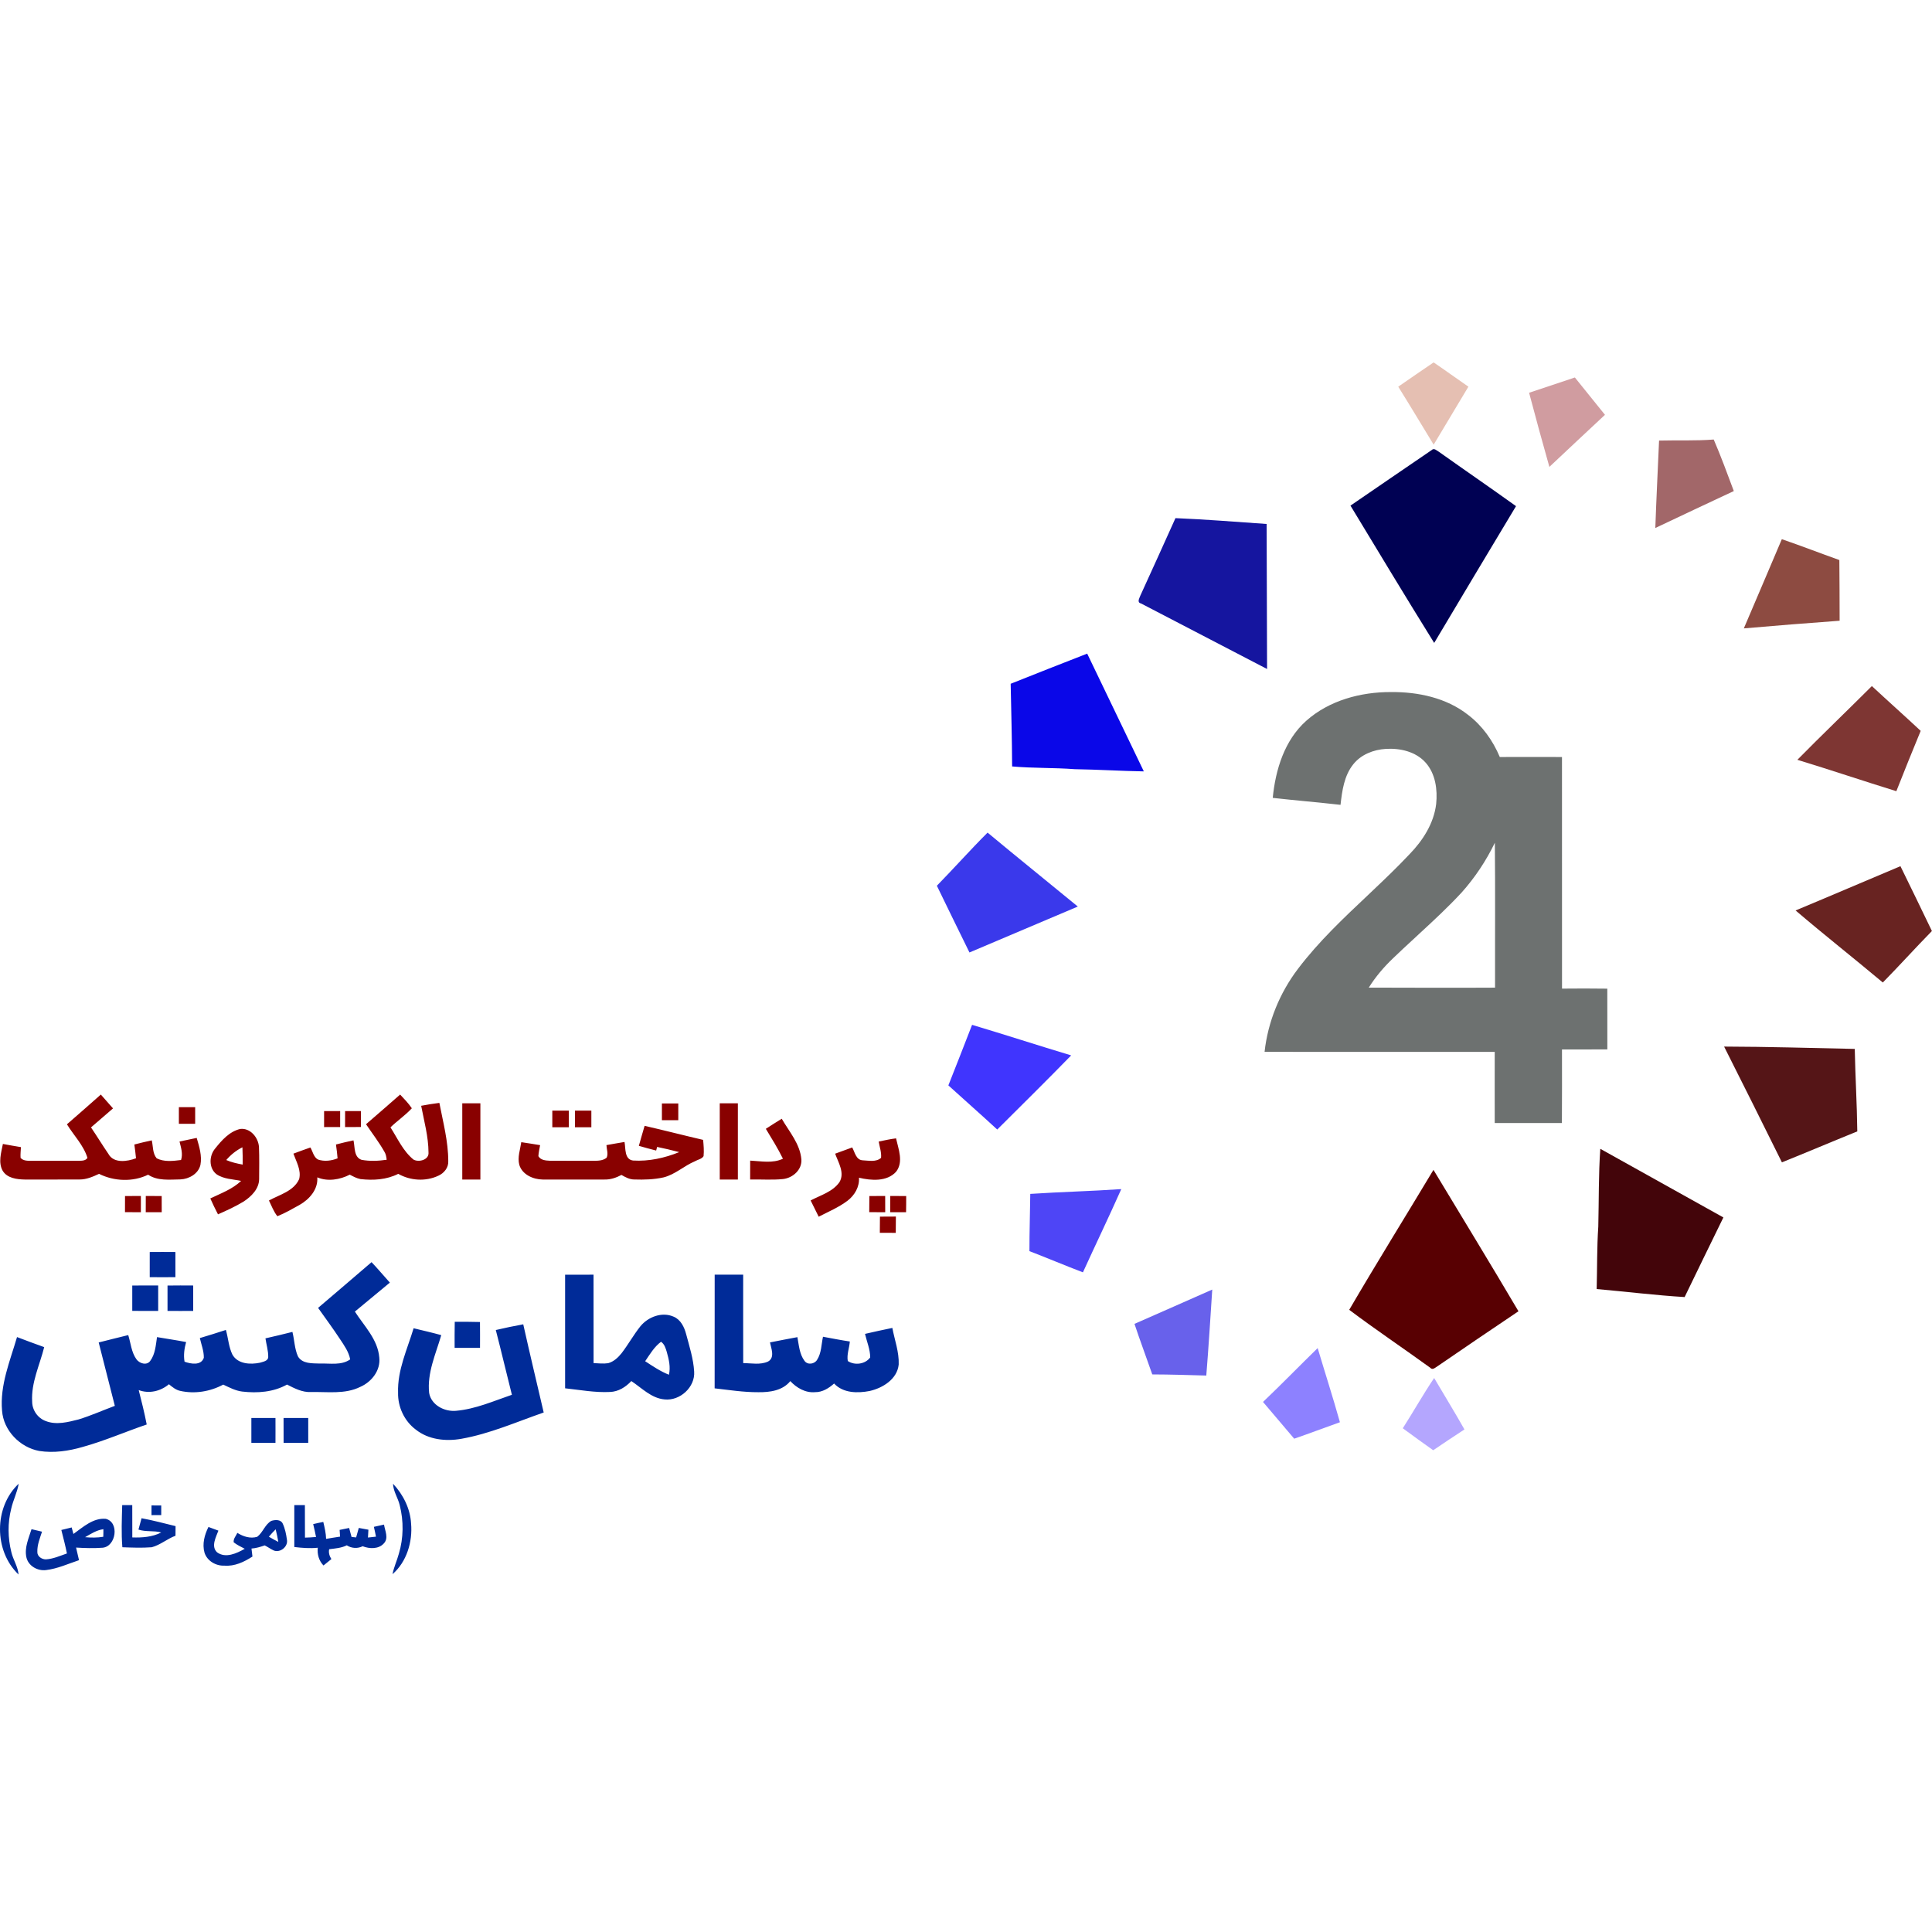 <svg width="48" height="48" viewBox="0 0 48 48" fill="none" xmlns="http://www.w3.org/2000/svg">
<path fill-rule="evenodd" clip-rule="evenodd" d="M36.472 17.759C36.826 18.028 37.091 18.4 37.262 18.808C37.777 18.806 38.291 18.806 38.807 18.808C38.809 20.726 38.806 22.644 38.808 24.562C39.183 24.559 39.558 24.557 39.933 24.563C39.934 25.066 39.934 25.569 39.934 26.072C39.558 26.075 39.182 26.072 38.807 26.074C38.807 26.683 38.81 27.292 38.805 27.901C38.249 27.901 37.693 27.902 37.136 27.901C37.134 27.312 37.136 26.723 37.136 26.134C35.23 26.133 33.324 26.135 31.418 26.133C31.5 25.388 31.793 24.67 32.246 24.073C32.761 23.392 33.382 22.809 34.001 22.225L34.11 22.121C34.419 21.829 34.726 21.534 35.017 21.225C35.35 20.883 35.623 20.458 35.681 19.976C35.718 19.619 35.665 19.222 35.418 18.946C35.173 18.672 34.783 18.584 34.43 18.606C34.124 18.625 33.813 18.746 33.62 18.991C33.394 19.274 33.344 19.647 33.305 19.996C32.745 19.933 32.182 19.886 31.621 19.823C31.689 19.125 31.912 18.392 32.451 17.91C33.022 17.401 33.807 17.191 34.56 17.194C35.232 17.188 35.935 17.337 36.472 17.759ZM37.139 20.938C36.923 21.385 36.646 21.802 36.315 22.173C35.981 22.534 35.62 22.869 35.258 23.202L35.114 23.336C34.945 23.491 34.776 23.648 34.611 23.807C34.382 24.025 34.175 24.268 34.007 24.537C35.052 24.539 36.098 24.544 37.144 24.538C37.143 24.178 37.144 23.818 37.144 23.458L37.145 22.738C37.146 22.138 37.145 21.538 37.139 20.938Z" fill="#6D7170"/>
<path fill-rule="evenodd" clip-rule="evenodd" d="M34.739 9.607C35.031 9.404 35.325 9.204 35.618 9.004C35.909 9.201 36.193 9.408 36.482 9.607C36.195 10.088 35.908 10.568 35.619 11.048C35.326 10.567 35.037 10.084 34.739 9.607Z" fill="#E5BFB2"/>
<path fill-rule="evenodd" clip-rule="evenodd" d="M37.99 9.758C38.369 9.631 38.749 9.507 39.127 9.378C39.375 9.689 39.627 9.995 39.875 10.306C39.414 10.736 38.953 11.167 38.494 11.6C38.321 10.987 38.152 10.374 37.99 9.758Z" fill="#D09CA0"/>
<path fill-rule="evenodd" clip-rule="evenodd" d="M41.219 10.946C41.672 10.934 42.125 10.955 42.577 10.92C42.758 11.34 42.916 11.771 43.076 12.2C42.425 12.503 41.776 12.811 41.126 13.118C41.151 12.394 41.188 11.671 41.219 10.946Z" fill="#A26769"/>
<path fill-rule="evenodd" clip-rule="evenodd" d="M44.269 13.396C44.748 13.56 45.221 13.744 45.698 13.914C45.702 14.416 45.705 14.919 45.705 15.422C44.911 15.48 44.117 15.543 43.325 15.612C43.638 14.873 43.958 14.136 44.269 13.396Z" fill="#8D4B41"/>
<path fill-rule="evenodd" clip-rule="evenodd" d="M44.655 18.877C45.265 18.259 45.892 17.658 46.506 17.045C46.907 17.419 47.318 17.783 47.719 18.158C47.513 18.656 47.312 19.156 47.114 19.657C46.293 19.403 45.478 19.128 44.655 18.877Z" fill="#7E3633"/>
<path fill-rule="evenodd" clip-rule="evenodd" d="M44.611 22.62C45.481 22.258 46.347 21.885 47.216 21.52C47.477 22.057 47.741 22.592 47.998 23.131C47.585 23.552 47.191 23.99 46.778 24.41C46.06 23.808 45.323 23.228 44.611 22.62Z" fill="#682321"/>
<path fill-rule="evenodd" clip-rule="evenodd" d="M42.835 26.002C43.918 26.005 44.999 26.037 46.081 26.06C46.094 26.743 46.136 27.425 46.144 28.109C45.518 28.362 44.898 28.627 44.271 28.878C43.796 27.917 43.317 26.959 42.835 26.002Z" fill="#551517"/>
<path fill-rule="evenodd" clip-rule="evenodd" d="M39.709 30.475C39.725 29.831 39.714 29.185 39.759 28.542C40.777 29.112 41.799 29.677 42.817 30.247C42.496 30.906 42.172 31.564 41.854 32.225C41.124 32.181 40.398 32.09 39.669 32.026C39.683 31.509 39.674 30.991 39.709 30.475Z" fill="#43050A"/>
<path fill-rule="evenodd" clip-rule="evenodd" d="M33.521 32.542C34.203 31.375 34.918 30.225 35.614 29.065C36.319 30.235 37.032 31.401 37.726 32.578C37.05 33.031 36.378 33.489 35.707 33.949C35.656 33.979 35.59 34.047 35.535 33.982C34.867 33.498 34.179 33.037 33.521 32.542Z" fill="#580002"/>
<path fill-rule="evenodd" clip-rule="evenodd" d="M1.663 27.933C1.945 27.688 2.226 27.442 2.505 27.194C2.605 27.309 2.706 27.424 2.808 27.538C2.626 27.696 2.443 27.852 2.261 28.01C2.408 28.226 2.544 28.45 2.692 28.666C2.823 28.91 3.161 28.859 3.379 28.777C3.369 28.663 3.353 28.549 3.338 28.435C3.482 28.398 3.626 28.362 3.771 28.332C3.805 28.48 3.789 28.655 3.892 28.777C4.077 28.873 4.299 28.845 4.498 28.82C4.549 28.667 4.497 28.511 4.46 28.361C4.602 28.331 4.745 28.302 4.887 28.271C4.95 28.487 5.022 28.713 4.98 28.94C4.929 29.163 4.697 29.293 4.482 29.302C4.212 29.305 3.917 29.344 3.68 29.185C3.303 29.37 2.834 29.351 2.461 29.164C2.308 29.235 2.149 29.305 1.977 29.304C1.522 29.307 1.068 29.304 0.613 29.305C0.417 29.301 0.179 29.272 0.067 29.088C-0.049 28.882 0.03 28.637 0.072 28.421C0.221 28.448 0.37 28.477 0.52 28.5C0.516 28.588 0.505 28.677 0.511 28.766C0.581 28.846 0.692 28.839 0.789 28.84C1.17 28.839 1.552 28.839 1.933 28.84C2.017 28.836 2.12 28.849 2.173 28.767C2.075 28.451 1.833 28.21 1.663 27.933ZM9.094 27.931C9.378 27.688 9.659 27.44 9.941 27.194C10.043 27.303 10.148 27.41 10.232 27.535C10.071 27.709 9.872 27.844 9.701 28.009C9.878 28.284 10.015 28.6 10.274 28.81C10.406 28.884 10.665 28.815 10.646 28.631C10.644 28.238 10.537 27.857 10.464 27.473C10.614 27.445 10.764 27.419 10.916 27.401C11.008 27.88 11.137 28.358 11.137 28.849C11.146 29.008 11.033 29.146 10.894 29.209C10.577 29.359 10.197 29.335 9.894 29.164C9.604 29.311 9.274 29.33 8.956 29.294C8.86 29.275 8.775 29.229 8.69 29.184C8.447 29.309 8.14 29.361 7.883 29.251C7.905 29.551 7.688 29.795 7.444 29.935C7.263 30.035 7.083 30.14 6.891 30.217C6.798 30.101 6.747 29.958 6.682 29.826C6.947 29.68 7.297 29.595 7.432 29.295C7.489 29.074 7.362 28.864 7.29 28.662C7.43 28.609 7.571 28.558 7.712 28.509C7.771 28.609 7.792 28.751 7.902 28.809C8.06 28.862 8.234 28.84 8.387 28.779C8.378 28.664 8.363 28.549 8.347 28.435C8.491 28.398 8.636 28.362 8.782 28.332C8.821 28.496 8.786 28.75 8.984 28.816C9.189 28.854 9.401 28.844 9.607 28.814C9.599 28.743 9.587 28.671 9.548 28.61C9.413 28.373 9.246 28.157 9.094 27.931ZM11.485 27.411C11.635 27.41 11.785 27.41 11.935 27.411C11.936 28.042 11.936 28.674 11.935 29.305C11.785 29.305 11.635 29.305 11.485 29.305C11.484 28.674 11.484 28.042 11.485 27.411ZM16.445 27.415C16.58 27.414 16.716 27.414 16.852 27.415C16.853 27.554 16.853 27.692 16.852 27.831C16.716 27.831 16.58 27.831 16.445 27.831C16.444 27.692 16.444 27.554 16.445 27.415ZM17.882 27.411C18.032 27.41 18.182 27.41 18.332 27.411C18.333 28.042 18.333 28.674 18.332 29.305C18.182 29.305 18.032 29.305 17.882 29.305C17.881 28.674 17.882 28.042 17.882 27.411ZM4.444 27.507C4.579 27.506 4.714 27.506 4.849 27.507C4.85 27.645 4.85 27.782 4.849 27.92C4.714 27.921 4.579 27.921 4.444 27.921C4.443 27.783 4.443 27.645 4.444 27.507ZM8.052 27.605C8.185 27.604 8.318 27.604 8.451 27.605C8.452 27.737 8.452 27.869 8.451 28.001C8.318 28.002 8.185 28.002 8.052 28.002C8.052 27.869 8.052 27.737 8.052 27.605ZM8.574 27.604C8.705 27.604 8.836 27.604 8.967 27.605C8.967 27.737 8.967 27.869 8.967 28C8.835 28.002 8.705 28.002 8.573 28.002C8.573 27.869 8.573 27.737 8.574 27.604ZM13.722 27.593C13.858 27.592 13.995 27.592 14.132 27.593C14.132 27.731 14.132 27.869 14.132 28.007C13.995 28.007 13.858 28.007 13.722 28.006C13.721 27.869 13.721 27.731 13.722 27.593ZM14.284 27.593C14.42 27.592 14.556 27.592 14.692 27.593C14.692 27.731 14.692 27.869 14.692 28.006C14.556 28.007 14.42 28.007 14.284 28.007C14.283 27.869 14.283 27.731 14.284 27.593ZM19.027 28.045C19.157 27.96 19.289 27.877 19.422 27.795C19.609 28.117 19.878 28.421 19.91 28.806C19.927 29.064 19.697 29.265 19.456 29.293C19.184 29.321 18.91 29.298 18.637 29.305C18.636 29.148 18.636 28.991 18.638 28.835C18.908 28.848 19.197 28.91 19.452 28.788C19.326 28.532 19.175 28.289 19.027 28.045ZM16.015 27.971C16.5 28.082 16.983 28.207 17.469 28.32C17.481 28.454 17.494 28.59 17.48 28.724C17.435 28.798 17.334 28.81 17.264 28.852C16.995 28.965 16.774 29.18 16.486 29.252C16.249 29.305 16.004 29.312 15.761 29.304C15.644 29.305 15.538 29.248 15.44 29.191C15.31 29.26 15.168 29.309 15.019 29.305C14.507 29.305 13.994 29.306 13.482 29.305C13.245 29.302 12.975 29.183 12.902 28.941C12.852 28.752 12.924 28.562 12.951 28.377C13.107 28.398 13.263 28.427 13.419 28.451C13.403 28.542 13.381 28.632 13.376 28.724C13.43 28.823 13.556 28.834 13.656 28.838C14.009 28.842 14.361 28.837 14.713 28.84C14.836 28.839 14.972 28.845 15.072 28.763C15.117 28.663 15.071 28.552 15.067 28.45C15.217 28.425 15.366 28.395 15.516 28.372C15.547 28.531 15.509 28.803 15.727 28.833C16.119 28.858 16.512 28.771 16.875 28.624C16.693 28.576 16.51 28.533 16.326 28.495C16.32 28.518 16.308 28.562 16.302 28.585C16.157 28.549 16.014 28.509 15.872 28.468C15.92 28.302 15.965 28.136 16.015 27.971ZM5.346 28.534C5.509 28.33 5.701 28.112 5.966 28.049C6.218 28.017 6.419 28.262 6.434 28.497C6.445 28.762 6.439 29.029 6.438 29.295C6.435 29.539 6.244 29.727 6.053 29.852C5.85 29.975 5.634 30.074 5.416 30.17C5.349 30.04 5.284 29.909 5.225 29.775C5.489 29.648 5.774 29.545 5.991 29.339C5.785 29.296 5.558 29.296 5.38 29.174C5.183 29.023 5.193 28.713 5.346 28.534ZM21.831 28.362C21.974 28.332 22.116 28.3 22.262 28.282C22.321 28.549 22.453 28.868 22.263 29.112C22.034 29.363 21.641 29.332 21.341 29.26C21.356 29.488 21.232 29.699 21.055 29.833C20.836 29.998 20.582 30.104 20.34 30.229C20.275 30.094 20.206 29.96 20.14 29.825C20.388 29.693 20.688 29.611 20.856 29.37C20.993 29.14 20.829 28.884 20.749 28.663C20.89 28.61 21.031 28.559 21.173 28.508C21.238 28.625 21.267 28.82 21.435 28.828C21.584 28.834 21.769 28.877 21.89 28.766C21.903 28.628 21.853 28.496 21.831 28.362ZM5.621 28.821C5.733 28.69 5.868 28.581 6.023 28.504C6.03 28.647 6.03 28.791 6.029 28.934C5.89 28.908 5.751 28.877 5.621 28.821ZM3.106 29.715C3.237 29.714 3.368 29.714 3.5 29.714C3.501 29.849 3.501 29.983 3.5 30.117C3.369 30.117 3.237 30.117 3.105 30.116C3.105 29.982 3.105 29.849 3.106 29.715ZM3.621 30.117C3.62 29.983 3.62 29.849 3.622 29.714C3.753 29.714 3.885 29.714 4.017 29.715C4.018 29.849 4.018 29.983 4.018 30.117C3.886 30.117 3.753 30.117 3.621 30.117ZM21.599 29.715C21.73 29.714 21.861 29.714 21.992 29.714C21.993 29.849 21.993 29.983 21.993 30.117C21.86 30.117 21.728 30.117 21.596 30.116C21.597 29.982 21.598 29.849 21.599 29.715ZM22.118 29.714C22.25 29.714 22.382 29.714 22.514 29.715C22.515 29.849 22.513 29.983 22.511 30.117C22.38 30.117 22.248 30.117 22.117 30.117C22.117 29.983 22.117 29.848 22.118 29.714ZM21.862 30.227C21.994 30.225 22.126 30.224 22.258 30.225C22.258 30.36 22.256 30.495 22.255 30.63C22.123 30.63 21.991 30.63 21.859 30.629C21.859 30.495 21.86 30.361 21.862 30.227Z" fill="#890100"/>
<path fill-rule="evenodd" clip-rule="evenodd" d="M35.568 11.183C35.63 11.12 35.698 11.197 35.755 11.229C36.39 11.68 37.033 12.121 37.665 12.575C36.987 13.707 36.306 14.838 35.632 15.973C34.928 14.842 34.242 13.701 33.552 12.562C34.225 12.104 34.894 11.639 35.568 11.183Z" fill="#000153"/>
<path fill-rule="evenodd" clip-rule="evenodd" d="M29.204 12.873C29.96 12.903 30.714 12.967 31.469 13.018C31.472 14.219 31.477 15.42 31.48 16.621C30.435 16.078 29.391 15.535 28.347 14.992C28.241 14.968 28.308 14.863 28.331 14.799C28.623 14.158 28.916 13.516 29.204 12.873Z" fill="#15159F"/>
<path fill-rule="evenodd" clip-rule="evenodd" d="M25.11 16.988C25.743 16.738 26.375 16.484 27.011 16.239C27.48 17.214 27.948 18.19 28.418 19.165C27.845 19.155 27.273 19.119 26.7 19.11C26.183 19.071 25.663 19.088 25.146 19.042C25.143 18.357 25.123 17.673 25.11 16.988Z" fill="#0A07E8"/>
<path fill-rule="evenodd" clip-rule="evenodd" d="M23.276 22.006C23.702 21.571 24.105 21.116 24.536 20.686C25.278 21.304 26.032 21.909 26.778 22.523C25.879 22.9 24.985 23.287 24.086 23.664C23.815 23.112 23.544 22.559 23.276 22.006Z" fill="#3A39EB"/>
<path fill-rule="evenodd" clip-rule="evenodd" d="M24.151 25.462C24.974 25.708 25.791 25.974 26.613 26.221C26.008 26.842 25.39 27.451 24.776 28.063C24.376 27.693 23.965 27.334 23.562 26.966C23.761 26.466 23.956 25.964 24.151 25.462Z" fill="#4035FE"/>
<path fill-rule="evenodd" clip-rule="evenodd" d="M25.597 29.662C26.35 29.612 27.106 29.595 27.858 29.543C27.55 30.236 27.22 30.92 26.905 31.611C26.46 31.442 26.021 31.255 25.576 31.084C25.575 30.61 25.592 30.136 25.597 29.662Z" fill="#4E45F6"/>
<path fill-rule="evenodd" clip-rule="evenodd" d="M28.186 32.891C28.831 32.609 29.474 32.323 30.118 32.039C30.071 32.751 30.028 33.463 29.97 34.175C29.523 34.163 29.076 34.148 28.628 34.147C28.483 33.728 28.325 33.312 28.186 32.891Z" fill="#6861EB"/>
<path fill-rule="evenodd" clip-rule="evenodd" d="M31.379 34.831C31.839 34.393 32.282 33.937 32.737 33.493C32.92 34.107 33.117 34.718 33.29 35.335C32.911 35.469 32.535 35.613 32.154 35.744C31.897 35.438 31.636 35.136 31.379 34.831Z" fill="#8D81FF"/>
<path fill-rule="evenodd" clip-rule="evenodd" d="M34.852 35.485C35.116 35.072 35.357 34.643 35.631 34.236C35.881 34.662 36.141 35.083 36.384 35.514C36.123 35.682 35.866 35.857 35.608 36.031C35.355 35.85 35.101 35.671 34.852 35.485Z" fill="#B4A6FE"/>
<path fill-rule="evenodd" clip-rule="evenodd" d="M3.72 31.106C3.933 31.104 4.145 31.104 4.358 31.106C4.358 31.314 4.358 31.522 4.358 31.731C4.145 31.733 3.933 31.733 3.72 31.731C3.72 31.523 3.72 31.314 3.72 31.106ZM7.903 32.494C8.345 32.115 8.791 31.739 9.231 31.358C9.388 31.522 9.533 31.698 9.686 31.866C9.396 32.106 9.106 32.346 8.817 32.586C9.049 32.946 9.386 33.277 9.423 33.725C9.46 34.046 9.233 34.334 8.95 34.457C8.57 34.646 8.134 34.575 7.726 34.585C7.51 34.595 7.317 34.494 7.131 34.399C6.795 34.588 6.395 34.617 6.018 34.573C5.848 34.552 5.697 34.471 5.546 34.4C5.221 34.574 4.838 34.637 4.477 34.556C4.368 34.533 4.281 34.46 4.197 34.391C3.991 34.565 3.704 34.634 3.446 34.536C3.519 34.819 3.589 35.104 3.645 35.391C3.114 35.572 2.598 35.798 2.057 35.948C1.708 36.05 1.338 36.105 0.976 36.049C0.495 35.96 0.086 35.541 0.051 35.047C-0.005 34.414 0.249 33.814 0.423 33.219C0.647 33.306 0.873 33.387 1.098 33.469C0.986 33.917 0.771 34.351 0.799 34.823C0.799 35.034 0.939 35.235 1.138 35.306C1.402 35.409 1.688 35.332 1.951 35.266C2.258 35.172 2.552 35.04 2.853 34.928C2.722 34.402 2.583 33.879 2.452 33.353C2.696 33.289 2.941 33.232 3.186 33.17C3.249 33.369 3.263 33.592 3.387 33.767C3.46 33.874 3.645 33.934 3.732 33.812C3.858 33.642 3.87 33.422 3.901 33.22C4.142 33.262 4.384 33.296 4.624 33.343C4.58 33.501 4.556 33.667 4.585 33.831C4.74 33.887 4.995 33.934 5.064 33.734C5.067 33.566 5.002 33.406 4.965 33.244C5.182 33.181 5.397 33.111 5.612 33.042C5.671 33.245 5.681 33.464 5.775 33.656C5.909 33.892 6.223 33.906 6.46 33.856C6.534 33.832 6.657 33.816 6.664 33.719C6.667 33.56 6.618 33.406 6.595 33.251C6.819 33.2 7.042 33.148 7.265 33.091C7.316 33.292 7.317 33.509 7.403 33.7C7.513 33.888 7.76 33.87 7.949 33.877C8.201 33.868 8.478 33.929 8.7 33.774C8.665 33.584 8.55 33.425 8.446 33.268C8.273 33.005 8.085 32.751 7.903 32.494ZM14.04 31.67C14.275 31.668 14.511 31.669 14.746 31.669C14.747 32.401 14.746 33.133 14.747 33.866C14.868 33.871 14.989 33.886 15.11 33.868C15.247 33.83 15.356 33.729 15.443 33.62C15.609 33.404 15.742 33.162 15.912 32.949C16.104 32.717 16.447 32.585 16.735 32.712C16.913 32.785 17.002 32.973 17.048 33.15C17.129 33.455 17.227 33.759 17.246 34.075C17.274 34.465 16.892 34.81 16.509 34.768C16.182 34.739 15.945 34.484 15.685 34.312C15.546 34.461 15.364 34.576 15.156 34.583C14.782 34.602 14.411 34.532 14.04 34.492C14.04 33.551 14.04 32.611 14.04 31.67ZM17.756 31.669C17.991 31.669 18.228 31.669 18.464 31.669C18.465 32.402 18.462 33.134 18.465 33.866C18.67 33.867 18.891 33.916 19.084 33.826C19.257 33.728 19.161 33.502 19.13 33.352C19.356 33.306 19.584 33.264 19.811 33.221C19.849 33.42 19.861 33.64 19.987 33.809C20.062 33.918 20.235 33.893 20.3 33.785C20.41 33.615 20.405 33.403 20.447 33.211C20.669 33.252 20.89 33.296 21.114 33.329C21.102 33.49 21.034 33.651 21.063 33.814C21.233 33.929 21.499 33.895 21.62 33.724C21.619 33.523 21.536 33.334 21.491 33.14C21.716 33.087 21.943 33.039 22.17 32.992C22.227 33.294 22.34 33.591 22.328 33.901C22.291 34.265 21.932 34.485 21.605 34.559C21.306 34.617 20.946 34.614 20.723 34.373C20.591 34.491 20.431 34.591 20.249 34.588C20.011 34.609 19.792 34.482 19.635 34.313C19.444 34.55 19.125 34.593 18.84 34.589C18.476 34.591 18.116 34.534 17.755 34.493C17.756 33.552 17.755 32.61 17.756 31.669ZM3.286 31.939C3.5 31.936 3.715 31.937 3.93 31.937C3.93 32.148 3.93 32.359 3.93 32.57C3.715 32.57 3.5 32.571 3.286 32.568C3.286 32.358 3.286 32.148 3.286 31.939ZM4.162 31.939C4.374 31.936 4.587 31.936 4.8 31.938C4.8 32.148 4.8 32.358 4.8 32.569C4.587 32.571 4.374 32.571 4.162 32.569C4.162 32.358 4.162 32.149 4.162 31.939ZM11.295 33.487C11.295 33.272 11.293 33.056 11.298 32.84C11.507 32.84 11.716 32.838 11.925 32.845C11.928 33.059 11.926 33.273 11.926 33.487C11.716 33.488 11.505 33.488 11.295 33.487ZM12.318 33.044C12.544 32.991 12.771 32.944 13 32.902C13.163 33.633 13.338 34.362 13.508 35.093C12.831 35.328 12.169 35.622 11.46 35.747C11.074 35.815 10.644 35.769 10.329 35.517C10.046 35.306 9.882 34.954 9.89 34.602C9.871 34.041 10.118 33.525 10.276 33C10.505 33.056 10.736 33.108 10.963 33.171C10.827 33.639 10.608 34.109 10.662 34.608C10.715 34.91 11.043 35.077 11.329 35.051C11.814 35.009 12.263 34.808 12.718 34.653C12.582 34.117 12.456 33.578 12.318 33.044ZM16.029 33.819C16.146 33.647 16.254 33.462 16.423 33.336C16.508 33.393 16.538 33.496 16.566 33.589C16.617 33.772 16.665 33.965 16.619 34.155C16.407 34.071 16.218 33.943 16.029 33.819ZM6.245 35.23C6.445 35.23 6.644 35.23 6.844 35.23C6.844 35.436 6.846 35.642 6.844 35.848C6.644 35.848 6.445 35.848 6.245 35.848C6.244 35.642 6.244 35.436 6.245 35.23ZM7.045 35.23C7.25 35.23 7.454 35.229 7.658 35.23C7.658 35.436 7.659 35.642 7.658 35.847C7.454 35.848 7.25 35.848 7.046 35.848C7.045 35.642 7.045 35.436 7.045 35.23ZM9.931 37.396C9.888 37.214 9.77 37.053 9.765 36.863C10.016 37.132 10.192 37.479 10.213 37.85C10.254 38.306 10.104 38.804 9.752 39.11C9.785 38.935 9.863 38.774 9.909 38.603C10.027 38.213 10.031 37.79 9.931 37.396ZM0.461 39.118C-0.154 38.535 -0.154 37.443 0.464 36.863C0.429 37.078 0.325 37.273 0.278 37.486C0.188 37.838 0.194 38.21 0.282 38.562C0.326 38.752 0.445 38.92 0.461 39.118ZM3.036 37.394C3.119 37.393 3.203 37.393 3.286 37.394C3.287 37.661 3.286 37.929 3.287 38.197C3.531 38.205 3.784 38.188 4.006 38.074C3.82 38.021 3.624 38.065 3.44 38.002C3.465 37.908 3.492 37.814 3.517 37.72C3.801 37.772 4.081 37.848 4.362 37.916C4.361 37.995 4.361 38.075 4.36 38.155C4.154 38.231 3.983 38.385 3.77 38.441C3.527 38.46 3.283 38.45 3.04 38.441C3.011 38.093 3.027 37.743 3.036 37.394ZM3.764 37.402C3.844 37.402 3.925 37.402 4.006 37.403C4.006 37.482 4.006 37.562 4.006 37.642C3.925 37.642 3.845 37.642 3.764 37.643C3.764 37.562 3.764 37.482 3.764 37.402ZM7.312 38.435C7.311 38.088 7.311 37.741 7.312 37.394C7.399 37.393 7.487 37.393 7.575 37.394C7.577 37.663 7.574 37.932 7.577 38.202C7.669 38.199 7.76 38.195 7.852 38.186C7.832 38.079 7.806 37.973 7.781 37.866C7.864 37.846 7.948 37.828 8.032 37.812C8.065 37.951 8.098 38.09 8.102 38.233C8.217 38.212 8.333 38.196 8.449 38.177C8.445 38.121 8.442 38.065 8.438 38.01C8.517 37.994 8.595 37.977 8.674 37.962C8.694 38.036 8.713 38.11 8.734 38.185C8.772 38.188 8.81 38.192 8.848 38.197C8.872 38.118 8.893 38.04 8.914 37.961C8.994 37.975 9.073 37.991 9.153 38.005C9.149 38.07 9.145 38.135 9.142 38.2C9.208 38.194 9.275 38.186 9.341 38.178C9.325 38.096 9.308 38.014 9.289 37.934C9.373 37.915 9.457 37.896 9.541 37.878C9.563 38.028 9.661 38.212 9.539 38.343C9.408 38.492 9.181 38.483 9.01 38.416C8.882 38.479 8.736 38.47 8.616 38.393C8.48 38.461 8.326 38.471 8.178 38.49C8.159 38.578 8.186 38.661 8.233 38.735C8.168 38.788 8.103 38.841 8.037 38.894C7.922 38.776 7.878 38.615 7.895 38.453C7.701 38.474 7.505 38.458 7.312 38.435ZM1.824 38.111C2.062 37.941 2.317 37.706 2.629 37.735C2.973 37.821 2.884 38.423 2.548 38.453C2.329 38.469 2.109 38.463 1.89 38.449C1.915 38.552 1.94 38.657 1.963 38.762C1.693 38.852 1.43 38.974 1.144 39.008C0.934 39.036 0.7 38.904 0.655 38.688C0.604 38.448 0.714 38.216 0.783 37.992C0.87 38.012 0.957 38.032 1.044 38.054C0.992 38.217 0.922 38.381 0.928 38.556C0.922 38.667 1.038 38.743 1.14 38.742C1.323 38.731 1.492 38.654 1.663 38.595C1.623 38.399 1.573 38.205 1.524 38.012C1.61 37.991 1.695 37.969 1.781 37.949C1.795 38.002 1.809 38.056 1.824 38.111ZM6.74 37.786C6.833 37.756 6.976 37.747 7.024 37.853C7.082 37.977 7.109 38.114 7.128 38.249C7.164 38.421 6.969 38.584 6.805 38.523C6.725 38.487 6.655 38.434 6.577 38.395C6.47 38.431 6.362 38.466 6.248 38.473C6.256 38.539 6.264 38.605 6.272 38.672C6.064 38.807 5.828 38.919 5.573 38.898C5.363 38.907 5.146 38.781 5.081 38.576C5.02 38.359 5.081 38.133 5.179 37.937C5.262 37.967 5.344 37.998 5.426 38.028C5.366 38.191 5.237 38.418 5.392 38.566C5.604 38.723 5.88 38.593 6.081 38.479C5.987 38.429 5.889 38.385 5.806 38.318C5.794 38.229 5.864 38.159 5.897 38.084C6.042 38.175 6.222 38.234 6.391 38.181C6.533 38.073 6.582 37.876 6.74 37.786ZM2.114 38.191C2.257 38.108 2.401 38.015 2.569 37.992C2.57 38.054 2.568 38.117 2.566 38.181C2.416 38.206 2.264 38.204 2.114 38.191ZM6.68 38.179C6.734 38.115 6.79 38.053 6.849 37.995C6.874 38.099 6.897 38.203 6.915 38.308C6.835 38.268 6.756 38.225 6.68 38.179Z" fill="#002B98"/>
</svg>
